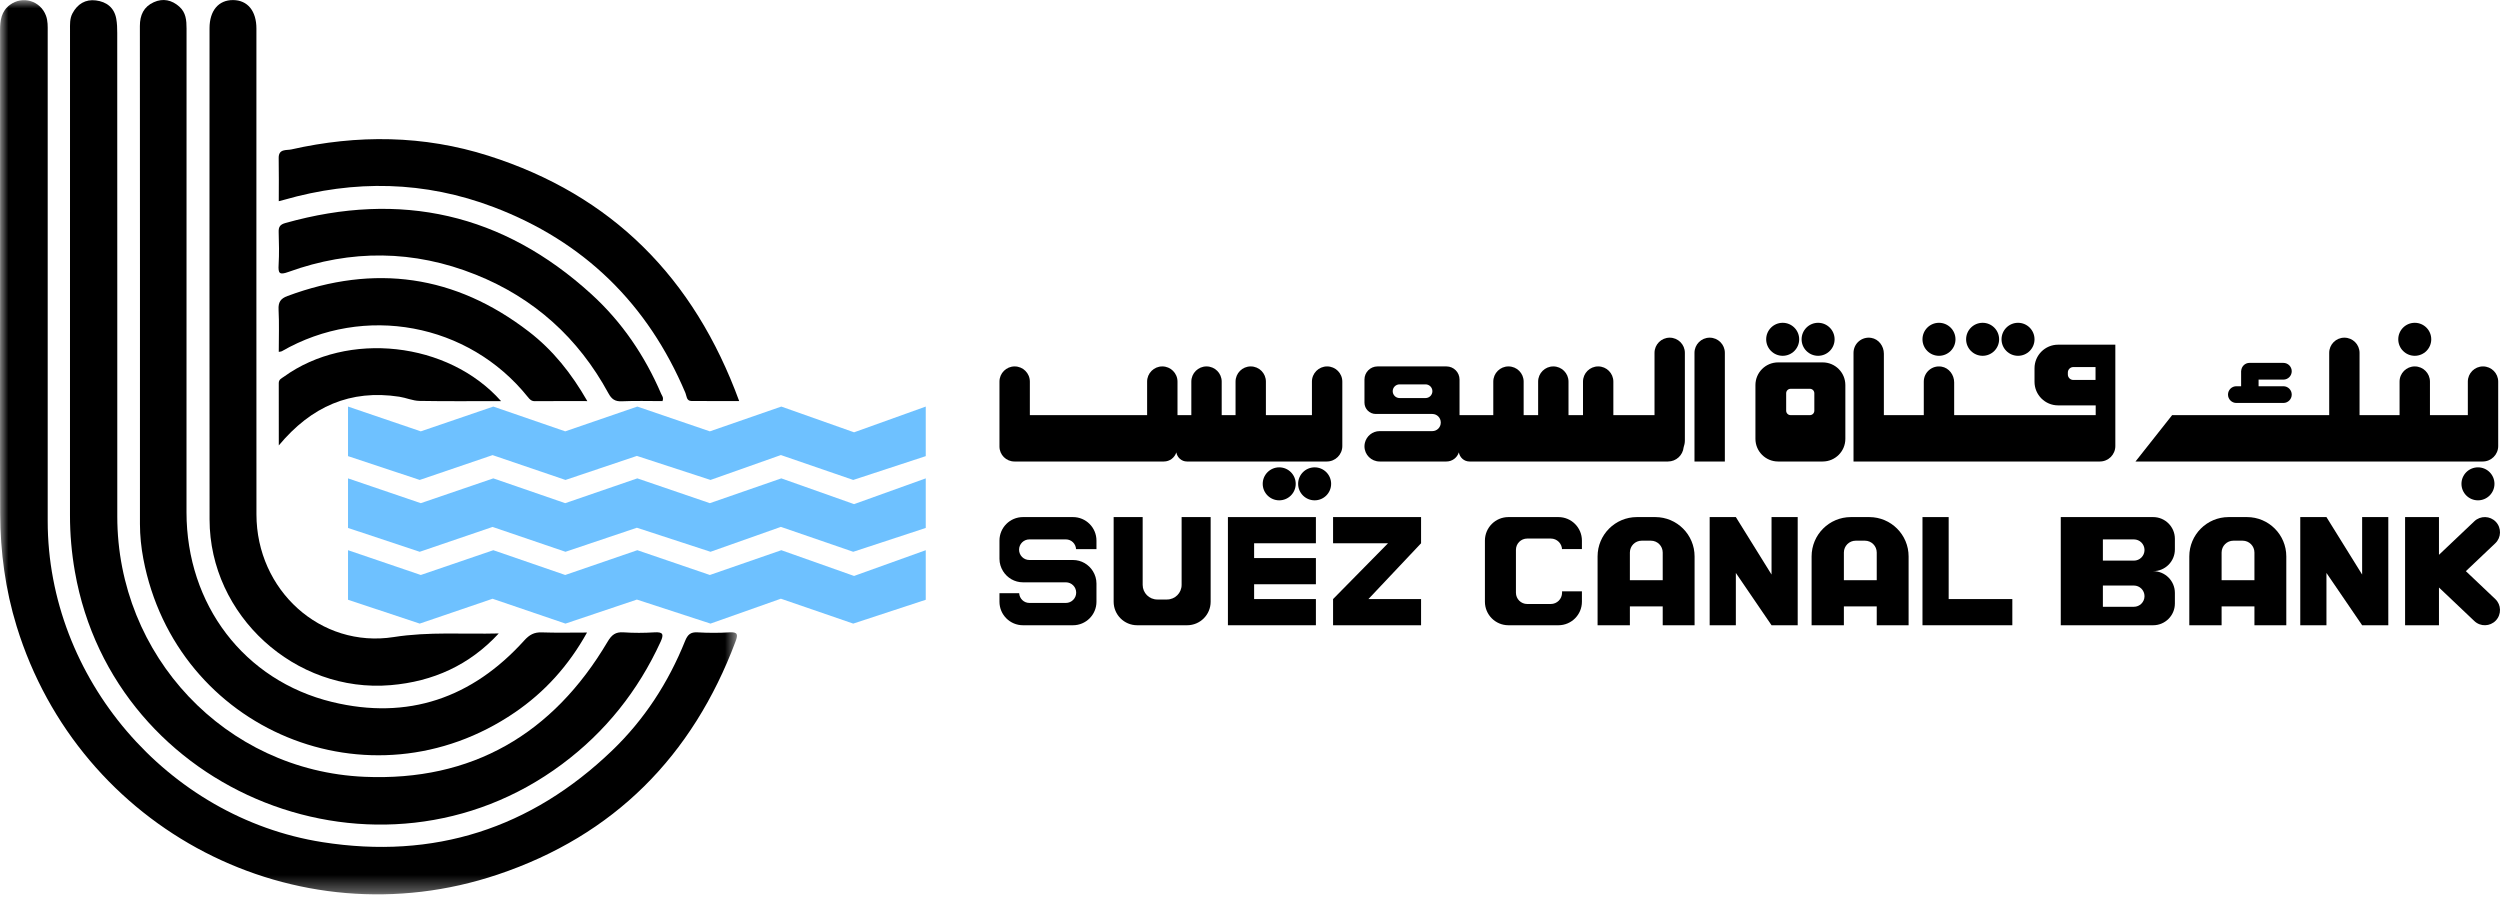 <svg width="150" height="54" viewBox="0 0 150 54" fill="none" xmlns="http://www.w3.org/2000/svg">
<g clip-path="url(#clip0_194_1675)">
<mask id="mask0_194_1675" style="mask-type:luminance" maskUnits="userSpaceOnUse" x="0" y="0" width="45" height="54">
<path d="M0 0H44.29V53.662H0V0Z" fill="white"/>
</mask>
<g mask="url(#mask0_194_1675)">
<path d="M0.005 17.349C0.005 12.173 0.006 6.997 0.003 1.82C0.002 1.231 0.076 0.678 0.592 0.294C1.358 -0.277 2.429 0.046 2.759 0.942C2.877 1.26 2.862 1.588 2.862 1.916C2.861 11.698 2.86 21.48 2.862 31.263C2.863 40.667 10.022 49.059 19.345 50.529C26.039 51.583 31.849 49.717 36.724 45.035C38.659 43.179 40.101 40.956 41.102 38.465C41.256 38.082 41.429 37.914 41.856 37.941C42.49 37.979 43.131 37.98 43.766 37.941C44.27 37.911 44.289 38.069 44.133 38.487C41.551 45.367 36.839 50.132 29.859 52.475C17.733 56.547 4.751 49.793 0.997 37.572C0.322 35.374 0.02 33.125 0.011 30.838C-0.009 26.341 0.005 21.845 0.005 17.349Z" fill="black"/>
</g>
<path d="M7.037 17.042C7.037 21.691 7.037 26.339 7.037 30.988C7.037 39.325 13.51 46.246 21.865 46.608C28.317 46.889 33.178 44.044 36.453 38.507C36.7 38.089 36.931 37.907 37.413 37.94C38.026 37.983 38.645 37.98 39.257 37.941C39.773 37.909 39.849 38.042 39.636 38.506C38.283 41.453 36.328 43.91 33.722 45.851C22.8 53.988 6.846 47.688 4.495 34.304C4.297 33.181 4.198 32.047 4.199 30.904C4.204 21.211 4.202 11.519 4.201 1.827C4.201 1.476 4.176 1.123 4.35 0.798C4.65 0.237 5.128 -0.053 5.752 0.025C6.389 0.104 6.856 0.454 6.976 1.128C7.026 1.406 7.034 1.694 7.034 1.977C7.038 6.999 7.037 12.02 7.037 17.042Z" fill="black"/>
<path d="M35.221 37.953C34.11 39.949 32.682 41.524 30.885 42.75C22.216 48.667 10.561 43.842 8.6 33.528C8.47 32.84 8.397 32.141 8.397 31.437C8.399 21.479 8.401 11.522 8.393 1.564C8.392 0.901 8.626 0.403 9.23 0.131C9.782 -0.116 10.306 -0.004 10.757 0.397C11.156 0.75 11.194 1.218 11.193 1.718C11.187 11.391 11.185 21.063 11.19 30.735C11.193 36.265 14.636 40.836 19.934 42.121C24.476 43.222 28.335 41.881 31.453 38.43C31.765 38.085 32.048 37.927 32.506 37.943C33.378 37.975 34.251 37.953 35.221 37.953Z" fill="black"/>
<path d="M29.925 38.007C28.166 39.91 25.985 40.893 23.441 41.109C17.705 41.597 12.58 36.924 12.574 31.172C12.565 21.346 12.571 11.519 12.572 1.693C12.572 0.639 13.114 -0.003 13.986 0.004C14.855 0.011 15.385 0.656 15.385 1.715C15.386 11.432 15.38 21.149 15.387 30.866C15.391 35.4 19.226 38.913 23.626 38.223C25.734 37.892 27.813 38.062 29.925 38.007Z" fill="black"/>
<path d="M16.726 12.072C16.726 11.188 16.739 10.336 16.721 9.486C16.709 8.911 17.197 9.03 17.474 8.967C21.447 8.069 25.415 8.107 29.303 9.344C36.726 11.704 41.643 16.668 44.35 24.062C43.333 24.062 42.41 24.067 41.486 24.059C41.181 24.056 41.202 23.758 41.126 23.578C38.869 18.235 35.042 14.487 29.619 12.426C25.487 10.857 21.269 10.775 17.022 11.995C16.94 12.018 16.857 12.038 16.726 12.072Z" fill="black"/>
<path d="M39.75 24.066C38.93 24.066 38.117 24.04 37.308 24.077C36.895 24.096 36.694 23.944 36.503 23.593C34.7 20.277 32.045 17.879 28.54 16.477C24.828 14.992 21.061 14.956 17.301 16.318C16.76 16.515 16.687 16.397 16.717 15.891C16.755 15.236 16.741 14.576 16.72 13.919C16.709 13.601 16.815 13.467 17.131 13.379C24.036 11.441 30.175 12.811 35.484 17.65C37.319 19.322 38.691 21.349 39.671 23.633C39.72 23.747 39.832 23.85 39.75 24.066Z" fill="black"/>
<path d="M16.726 21.113C16.726 20.238 16.757 19.404 16.714 18.575C16.69 18.127 16.837 17.913 17.251 17.76C22.476 15.82 27.314 16.495 31.737 19.902C33.172 21.008 34.286 22.401 35.239 24.066C34.125 24.066 33.107 24.061 32.088 24.07C31.879 24.072 31.777 23.955 31.665 23.814C28.11 19.387 21.865 18.221 16.907 21.075C16.874 21.095 16.829 21.093 16.726 21.113Z" fill="black"/>
<path d="M30.063 24.066C28.362 24.066 26.763 24.083 25.166 24.054C24.759 24.046 24.36 23.864 23.951 23.802C21.027 23.357 18.68 24.382 16.728 26.725C16.728 25.407 16.731 24.196 16.726 22.985C16.725 22.761 16.897 22.702 17.034 22.603C20.851 19.842 26.882 20.484 30.063 24.066Z" fill="black"/>
<path d="M148.981 21.985C148.477 21.985 148.07 22.393 148.07 22.896V24.908H145.797V22.896C145.797 22.393 145.389 21.985 144.886 21.985C144.383 21.985 143.974 22.393 143.974 22.896V24.908H141.573V21.171C141.573 20.668 141.166 20.26 140.662 20.26C140.159 20.26 139.752 20.668 139.752 21.171V24.908H130.328L128.13 27.69H148.964C149.477 27.69 149.892 27.274 149.892 26.763V22.896C149.892 22.393 149.483 21.985 148.981 21.985Z" fill="black"/>
<path d="M79.627 21.985C79.125 21.985 78.716 22.393 78.716 22.896V24.908H75.954V22.896C75.954 22.393 75.547 21.985 75.043 21.985C74.54 21.985 74.133 22.393 74.133 22.896V24.908H73.302V22.896C73.302 22.393 72.894 21.985 72.391 21.985C71.888 21.985 71.48 22.393 71.48 22.896V24.908H70.65V22.896C70.65 22.393 70.241 21.985 69.738 21.985C69.235 21.985 68.827 22.393 68.827 22.896V24.908H61.791V22.896C61.791 22.393 61.382 21.985 60.879 21.985C60.376 21.985 59.968 22.393 59.968 22.896V26.792C59.968 27.288 60.37 27.69 60.866 27.69H69.834C70.185 27.69 70.478 27.459 70.579 27.144C70.636 27.452 70.893 27.69 71.217 27.69H79.611C80.123 27.69 80.539 27.274 80.539 26.763V22.896C80.539 22.393 80.13 21.985 79.627 21.985Z" fill="black"/>
<path d="M102.58 20.26C102.077 20.26 101.669 20.668 101.669 21.171V27.69H103.491V21.171C103.491 20.668 103.083 20.26 102.58 20.26Z" fill="black"/>
<path d="M85.533 23.883H83.973C83.747 23.883 83.563 23.699 83.563 23.472C83.563 23.246 83.747 23.062 83.973 23.062H85.533C85.76 23.062 85.944 23.246 85.944 23.472C85.944 23.699 85.76 23.883 85.533 23.883ZM100.182 20.26C99.679 20.26 99.271 20.668 99.271 21.171V24.908H96.801V22.896C96.801 22.393 96.394 21.985 95.891 21.985C95.387 21.985 94.98 22.393 94.98 22.896V24.908H94.11V22.896C94.11 22.393 93.702 21.985 93.2 21.985C92.696 21.985 92.288 22.393 92.288 22.896V24.908H91.419V22.896C91.419 22.393 91.011 21.985 90.508 21.985C90.005 21.985 89.597 22.393 89.597 22.896V24.908H87.572V22.771C87.572 22.337 87.221 21.985 86.787 21.985H82.653C82.219 21.985 81.868 22.337 81.868 22.771V24.16C81.868 24.534 82.172 24.838 82.545 24.838H85.938C86.219 24.838 86.446 25.065 86.446 25.345V25.36C86.446 25.64 86.219 25.867 85.938 25.867H82.779C82.347 25.867 81.986 26.171 81.892 26.575C81.877 26.641 81.868 26.708 81.868 26.779C81.868 27.282 82.276 27.69 82.779 27.69H86.781C86.782 27.69 86.782 27.689 86.782 27.689C86.784 27.689 86.785 27.69 86.787 27.69C87.136 27.69 87.429 27.459 87.531 27.143C87.588 27.452 87.845 27.69 88.17 27.69H100.079C100.569 27.69 100.968 27.317 101.018 26.839C101.063 26.709 101.092 26.573 101.092 26.428V21.171C101.092 20.668 100.685 20.26 100.182 20.26Z" fill="black"/>
<path d="M108.86 24.642C108.86 24.79 108.741 24.908 108.595 24.908H107.436C107.289 24.908 107.17 24.79 107.17 24.642V23.594C107.17 23.447 107.289 23.328 107.436 23.328H108.595C108.741 23.328 108.86 23.447 108.86 23.594V24.642ZM109.361 21.744H106.686C105.935 21.744 105.326 22.353 105.326 23.104V26.33C105.326 27.081 105.935 27.69 106.686 27.69H109.361C110.112 27.69 110.721 27.081 110.721 26.33V23.104C110.721 22.353 110.112 21.744 109.361 21.744Z" fill="black"/>
<path d="M125.732 22.351V22.797H124.397C124.217 22.797 124.071 22.65 124.071 22.47V22.351C124.071 22.17 124.217 22.024 124.397 22.024H125.732V22.351ZM123.486 20.681C122.705 20.681 122.071 21.315 122.071 22.096V22.908C122.071 23.689 122.705 24.323 123.486 24.323H125.742V24.908H117.25V22.945C117.25 22.491 116.939 22.071 116.491 21.998C115.92 21.905 115.427 22.343 115.427 22.896V24.908H113.032V21.22C113.032 20.766 112.722 20.345 112.275 20.273C111.703 20.18 111.211 20.617 111.211 21.171V27.69H125.993C126.505 27.69 126.92 27.275 126.92 26.763V20.681H125.742" fill="black"/>
<path d="M134.182 24.178H137.002C137.279 24.178 137.504 23.953 137.504 23.676C137.504 23.398 137.279 23.174 137.002 23.174H135.515V22.777H137.002C137.279 22.777 137.504 22.553 137.504 22.275C137.504 21.998 137.279 21.773 137.002 21.773H134.969C134.702 21.773 134.489 21.983 134.473 22.246H134.467V23.174H134.182C133.905 23.174 133.68 23.398 133.68 23.676C133.68 23.953 133.905 24.178 134.182 24.178Z" fill="black"/>
<path d="M148.678 28.041C148.131 28.041 147.688 28.484 147.688 29.03C147.688 29.577 148.131 30.02 148.678 30.02C149.225 30.02 149.668 29.577 149.668 29.03C149.668 28.484 149.225 28.041 148.678 28.041Z" fill="black"/>
<path d="M144.886 21.348C145.433 21.348 145.875 20.905 145.875 20.358C145.875 19.811 145.433 19.368 144.886 19.368C144.339 19.368 143.896 19.811 143.896 20.358C143.896 20.905 144.339 21.348 144.886 21.348Z" fill="black"/>
<path d="M121.082 21.348C121.629 21.348 122.071 20.905 122.071 20.358C122.071 19.811 121.629 19.368 121.082 19.368C120.535 19.368 120.092 19.811 120.092 20.358C120.092 20.905 120.535 21.348 121.082 21.348Z" fill="black"/>
<path d="M118.958 21.348C119.504 21.348 119.947 20.905 119.947 20.358C119.947 19.811 119.504 19.368 118.958 19.368C118.411 19.368 117.967 19.811 117.967 20.358C117.967 20.905 118.411 21.348 118.958 21.348Z" fill="black"/>
<path d="M109.086 21.348C109.632 21.348 110.076 20.905 110.076 20.358C110.076 19.811 109.632 19.368 109.086 19.368C108.539 19.368 108.096 19.811 108.096 20.358C108.096 20.905 108.539 21.348 109.086 21.348Z" fill="black"/>
<path d="M106.961 21.348C107.508 21.348 107.951 20.905 107.951 20.358C107.951 19.811 107.508 19.368 106.961 19.368C106.415 19.368 105.971 19.811 105.971 20.358C105.971 20.905 106.415 21.348 106.961 21.348Z" fill="black"/>
<path d="M78.878 28.041C78.331 28.041 77.888 28.484 77.888 29.03C77.888 29.577 78.331 30.02 78.878 30.02C79.425 30.02 79.868 29.577 79.868 29.03C79.868 28.484 79.425 28.041 78.878 28.041Z" fill="black"/>
<path d="M76.753 28.041C76.207 28.041 75.763 28.484 75.763 29.03C75.763 29.577 76.207 30.02 76.753 30.02C77.3 30.02 77.743 29.577 77.743 29.03C77.743 28.484 77.3 28.041 76.753 28.041Z" fill="black"/>
<path d="M116.338 21.348C116.885 21.348 117.329 20.905 117.329 20.358C117.329 19.811 116.885 19.368 116.338 19.368C115.791 19.368 115.349 19.811 115.349 20.358C115.349 20.905 115.791 21.348 116.338 21.348Z" fill="black"/>
<path d="M70.897 35.092C70.897 35.577 70.504 35.97 70.02 35.97H69.437C68.952 35.97 68.56 35.577 68.56 35.092V31.025H66.819V36.105C66.819 36.883 67.45 37.515 68.229 37.515H71.229C72.007 37.515 72.639 36.883 72.639 36.105V31.025H70.897" fill="black"/>
<path d="M64.379 31.025H61.378C60.599 31.025 59.968 31.656 59.968 32.435V33.529C59.968 33.802 60.049 34.054 60.183 34.27C60.432 34.67 60.872 34.939 61.378 34.939H61.76L61.761 34.939H63.953C63.954 34.939 63.955 34.939 63.955 34.939C64.296 34.941 64.571 35.217 64.571 35.557C64.571 35.899 64.294 36.176 63.953 36.176H61.761C61.432 36.176 61.169 35.916 61.15 35.592H59.968V36.105C59.968 36.883 60.599 37.515 61.378 37.515H64.379C65.157 37.515 65.788 36.883 65.788 36.105V35.01C65.788 34.738 65.707 34.485 65.574 34.27C65.325 33.869 64.885 33.6 64.379 33.6H61.761C61.42 33.6 61.144 33.324 61.144 32.982C61.144 32.641 61.42 32.364 61.761 32.364H63.954C64.282 32.364 64.546 32.623 64.564 32.948H65.788V32.435C65.788 31.656 65.157 31.025 64.379 31.025Z" fill="black"/>
<path d="M73.675 31.63V37.515H78.954V35.944H75.247V35.055H78.954V33.484H75.247V32.596H78.954V31.025H73.675" fill="black"/>
<path d="M79.984 32.596H83.281L79.984 35.944V37.515H85.264V35.944H82.105L85.264 32.596V31.025H79.984" fill="black"/>
<path d="M106.292 34.473L104.151 31.025H102.58V37.515H104.151V34.376L106.292 37.515H107.862V31.025H106.292" fill="black"/>
<path d="M116.92 31.025H115.349V37.515H120.74V35.944H116.92" fill="black"/>
<path d="M141.728 34.473L139.587 31.025H138.016V37.515H139.587V34.376L141.728 37.515H143.298V31.025H141.728" fill="black"/>
<path d="M93.505 31.025H90.505C89.726 31.025 89.095 31.656 89.095 32.435V36.105C89.095 36.883 89.726 37.515 90.505 37.515H93.505C94.284 37.515 94.915 36.883 94.915 36.105V35.48H93.724V35.564C93.724 35.937 93.421 36.24 93.048 36.24H91.632C91.258 36.24 90.956 35.937 90.956 35.564V32.989C90.956 32.615 91.258 32.313 91.632 32.313H93.048C93.421 32.313 93.724 32.615 93.724 32.989V32.943H94.915V32.435C94.915 31.656 94.284 31.025 93.505 31.025Z" fill="black"/>
<path d="M99.763 34.81H97.793V33.15C97.793 32.758 98.11 32.441 98.501 32.441H99.055C99.446 32.441 99.763 32.758 99.763 33.15V34.81ZM99.316 31.025H98.215C96.912 31.025 95.855 32.081 95.855 33.385V37.515H97.793V36.382H99.763V37.515H101.675V33.385C101.675 32.081 100.619 31.025 99.316 31.025Z" fill="black"/>
<path d="M112.604 34.81H110.633V33.15C110.633 32.758 110.951 32.441 111.341 32.441H111.896C112.286 32.441 112.604 32.758 112.604 33.15V34.81ZM112.156 31.025H111.055C109.752 31.025 108.696 32.081 108.696 33.385V37.515H110.633V36.382H112.604V37.515H114.516V33.385C114.516 32.081 113.459 31.025 112.156 31.025Z" fill="black"/>
<path d="M135.266 34.81H133.296V33.15C133.296 32.758 133.613 32.441 134.004 32.441H134.558C134.949 32.441 135.266 32.758 135.266 33.15V34.81ZM134.819 31.025H133.718C132.415 31.025 131.358 32.081 131.358 33.385V37.515H133.296V36.382H135.266V37.515H137.178V33.385C137.178 32.081 136.122 31.025 134.819 31.025Z" fill="black"/>
<path d="M128.033 33.638H126.173V32.364H128.033C128.385 32.364 128.671 32.649 128.671 33.001C128.671 33.353 128.385 33.638 128.033 33.638ZM128.033 36.407H126.173V35.132H128.033C128.385 35.132 128.671 35.418 128.671 35.77C128.671 36.122 128.385 36.407 128.033 36.407ZM129.189 31.025H123.646V37.515H129.189C129.909 37.515 130.493 36.931 130.493 36.211V35.574C130.493 34.853 129.909 34.27 129.189 34.27C129.909 34.27 130.493 33.686 130.493 32.966V32.328C130.493 31.609 129.909 31.025 129.189 31.025Z" fill="black"/>
<path d="M147.952 34.27L149.716 32.597C150.081 32.251 150.096 31.674 149.75 31.309C149.404 30.944 148.827 30.929 148.462 31.275L146.628 33.014L146.338 33.289V31.025H144.305V37.515H146.338V35.25L146.628 35.525L148.462 37.264C148.827 37.611 149.404 37.595 149.75 37.231C150.096 36.865 150.081 36.288 149.716 35.942" fill="black"/>
<path d="M55.545 27.368V24.394L51.244 25.939L46.879 24.394L42.591 25.881L38.239 24.394L33.913 25.881L29.599 24.394L25.247 25.881L20.881 24.394V27.368L25.183 28.797L29.554 27.307L33.928 28.797L38.213 27.355L42.63 28.797L46.853 27.303L51.193 28.797" fill="#6EC1FF"/>
<path d="M55.545 31.677V28.702L51.244 30.248L46.879 28.702L42.591 30.19L38.239 28.702L33.913 30.19L29.599 28.702L25.247 30.19L20.881 28.702V31.677L25.183 33.107L29.554 31.616L33.928 33.107L38.213 31.664L42.63 33.107L46.853 31.613L51.193 33.107" fill="#6EC1FF"/>
<path d="M55.545 35.986V33.012L51.244 34.557L46.879 33.012L42.591 34.499L38.239 33.012L33.913 34.499L29.599 33.012L25.247 34.499L20.881 33.012V35.986L25.183 37.416L29.554 35.925L33.928 37.416L38.213 35.974L42.63 37.416L46.853 35.922L51.193 37.416" fill="#6EC1FF"/>
</g>
<defs>
<clipPath id="clip0_194_1675">
<rect width="150" height="54" fill="white"/>
</clipPath>
</defs>
</svg>
